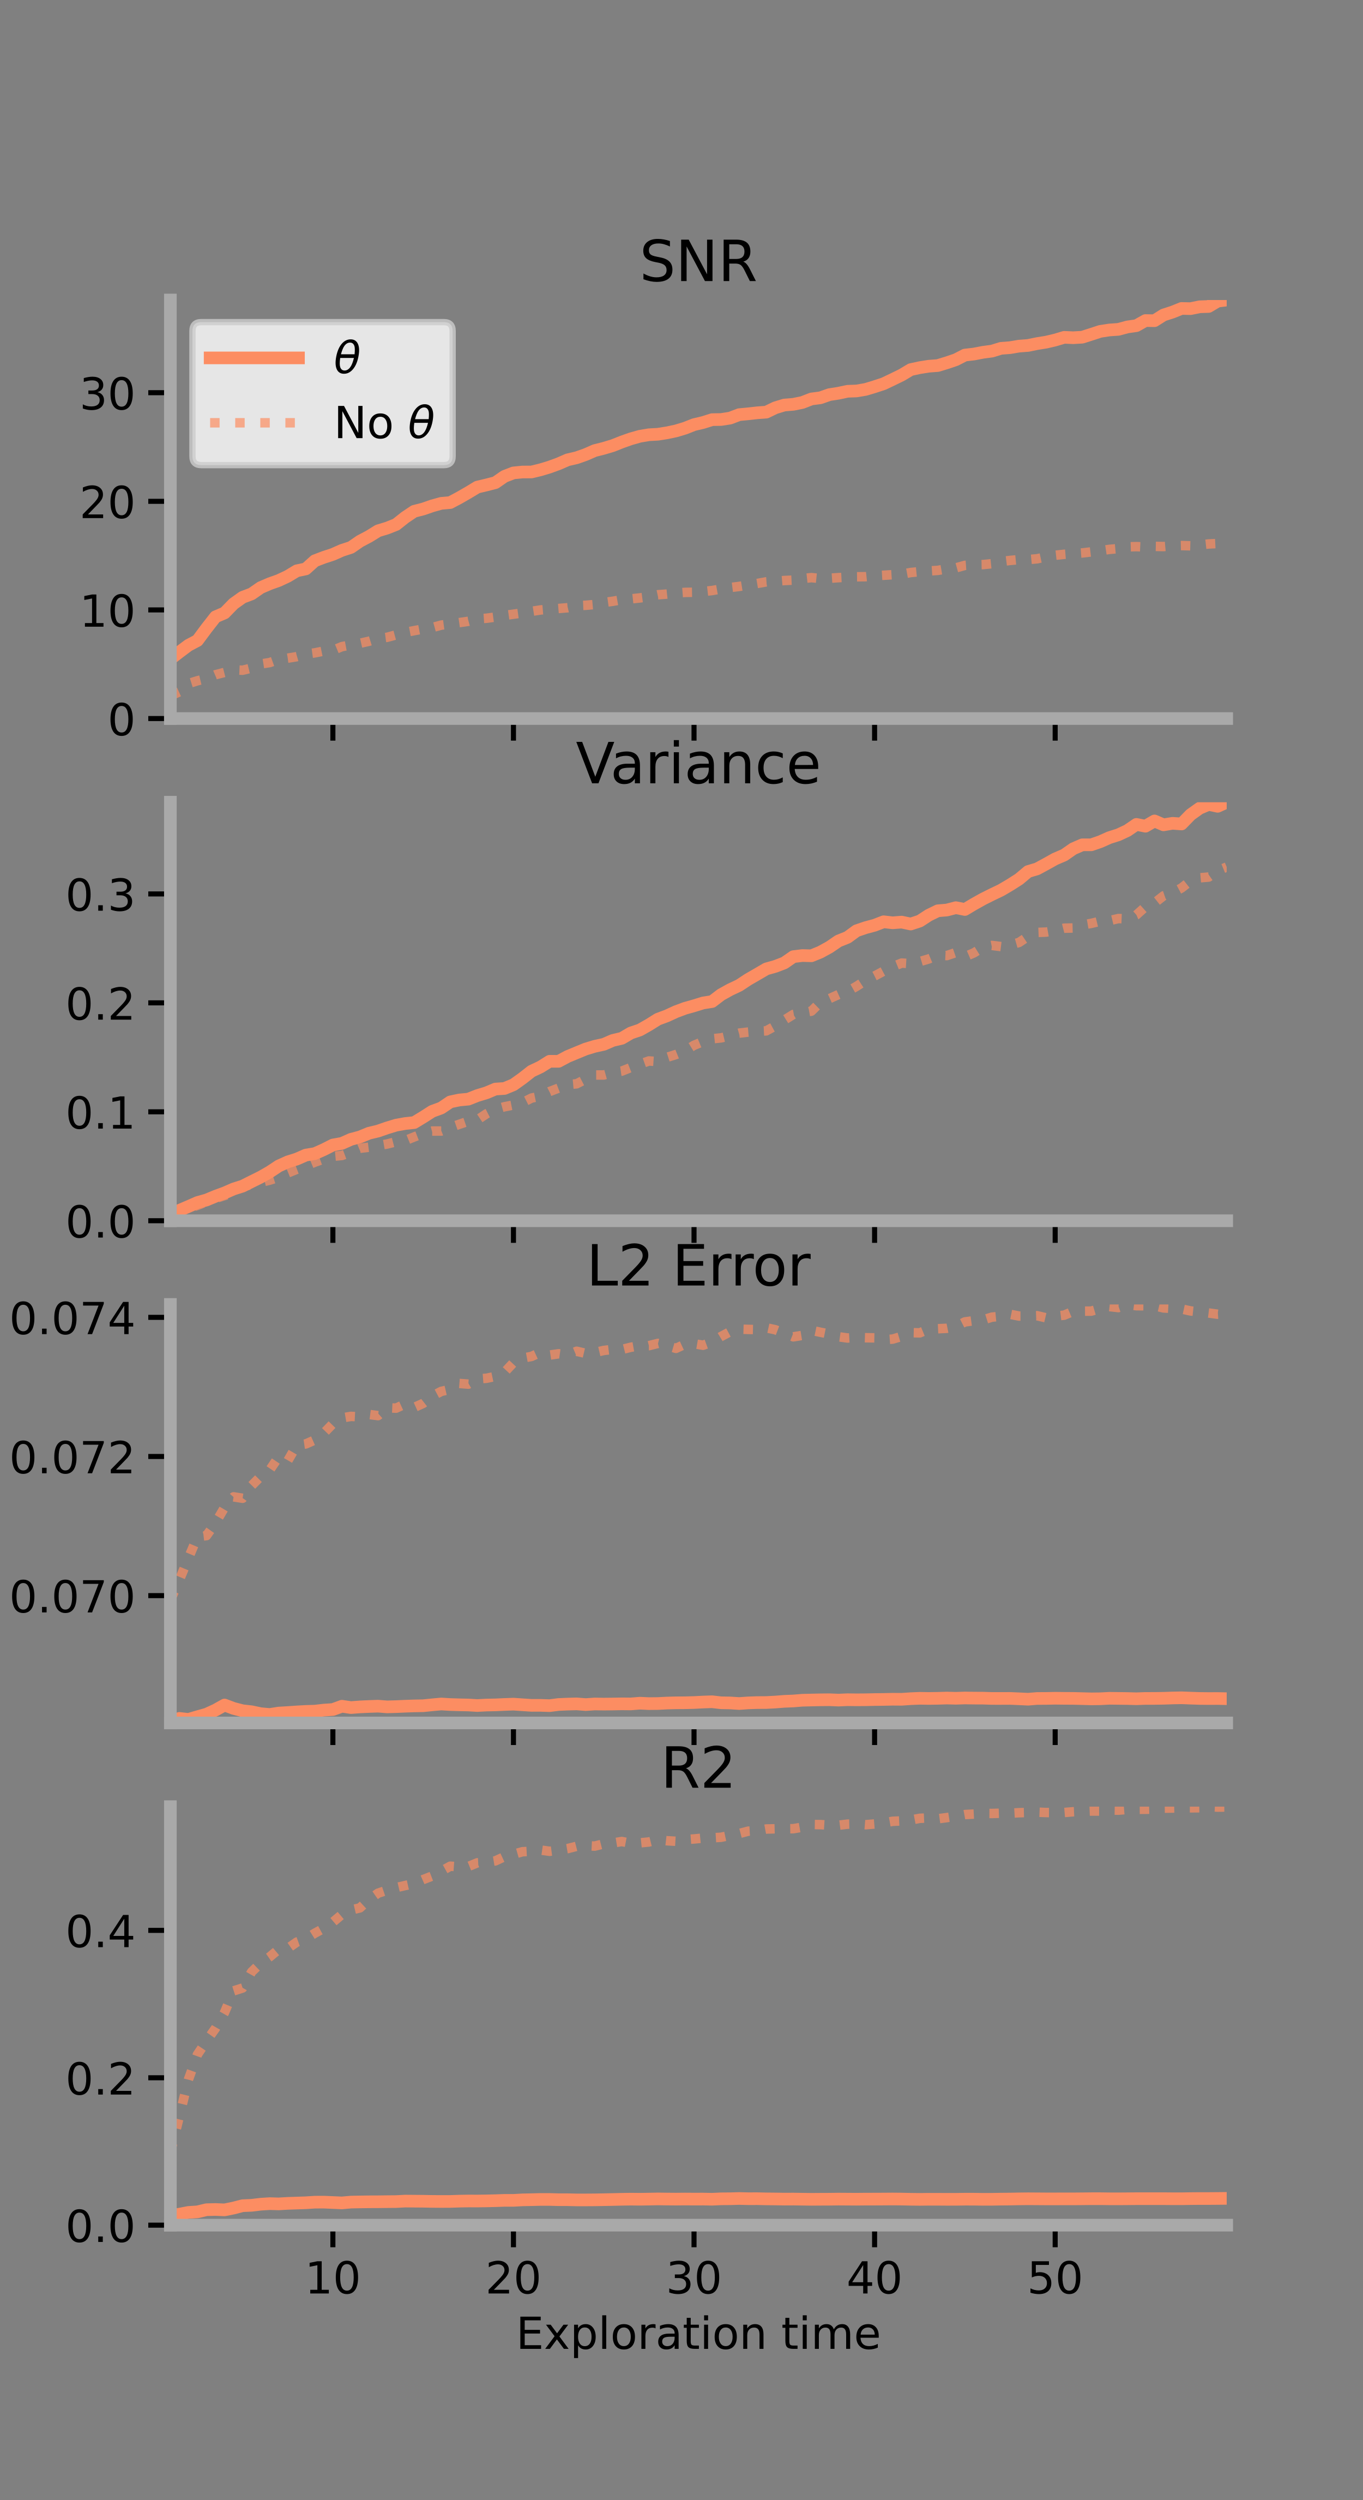 <?xml version="1.0" encoding="utf-8" standalone="no"?>
<!DOCTYPE svg PUBLIC "-//W3C//DTD SVG 1.1//EN"
  "http://www.w3.org/Graphics/SVG/1.1/DTD/svg11.dtd">
<!-- Created with matplotlib (https://matplotlib.org/) -->
<svg height="396pt" version="1.1" viewBox="0 0 216 396" width="216pt" xmlns="http://www.w3.org/2000/svg" xmlns:xlink="http://www.w3.org/1999/xlink">
 <rect x="0" y="0" width="216" height="396" fill="#808080" stroke="none"/>
 <defs>
  <style type="text/css">*{stroke-linecap:butt;stroke-linejoin:round;}</style>
 </defs>
 <g id="figure_1">
  <g id="patch_1">
   <path d="M 0 396 
L 216 396 
L 216 0 
L 0 0 
z
" style="fill:none;"/>
  </g>
  <g id="axes_1">
   <g id="patch_2">
    <path d="M 27 113.807 
L 194.4 113.807 
L 194.4 47.52 
L 27 47.52 
z
" style="fill:none;"/>
   </g>
   <g id="matplotlib.axis_1">
    <g id="xtick_1">
     <g id="line2d_1">
      <defs>
       <path d="M 0 0 
L 0 3.5 
" id="mb78b78572f" style="stroke:#000000;stroke-width:0.8;"/>
      </defs>
      <g>
       <use style="stroke:#000000;stroke-width:0.8;" x="52.754" xlink:href="#mb78b78572f" y="113.807"/>
      </g>
     </g>
    </g>
    <g id="xtick_2">
     <g id="line2d_2">
      <g>
       <use style="stroke:#000000;stroke-width:0.8;" x="81.37" xlink:href="#mb78b78572f" y="113.807"/>
      </g>
     </g>
    </g>
    <g id="xtick_3">
     <g id="line2d_3">
      <g>
       <use style="stroke:#000000;stroke-width:0.8;" x="109.985" xlink:href="#mb78b78572f" y="113.807"/>
      </g>
     </g>
    </g>
    <g id="xtick_4">
     <g id="line2d_4">
      <g>
       <use style="stroke:#000000;stroke-width:0.8;" x="138.601" xlink:href="#mb78b78572f" y="113.807"/>
      </g>
     </g>
    </g>
    <g id="xtick_5">
     <g id="line2d_5">
      <g>
       <use style="stroke:#000000;stroke-width:0.8;" x="167.216" xlink:href="#mb78b78572f" y="113.807"/>
      </g>
     </g>
    </g>
   </g>
   <g id="matplotlib.axis_2">
    <g id="ytick_1">
     <g id="line2d_6">
      <defs>
       <path d="M 0 0 
L -3.5 0 
" id="me72527d243" style="stroke:#000000;stroke-width:0.8;"/>
      </defs>
      <g>
       <use style="stroke:#000000;stroke-width:0.8;" x="27" xlink:href="#me72527d243" y="113.807"/>
      </g>
     </g>
     <g id="text_1">
      <!-- 0 -->
      <g transform="translate(17.046 116.466)scale(0.07 -0.07)">
       <defs>
        <path d="M 31.781 66.406 
Q 24.172 66.406 20.328 58.906 
Q 16.5 51.422 16.5 36.375 
Q 16.5 21.391 20.328 13.891 
Q 24.172 6.391 31.781 6.391 
Q 39.453 6.391 43.281 13.891 
Q 47.125 21.391 47.125 36.375 
Q 47.125 51.422 43.281 58.906 
Q 39.453 66.406 31.781 66.406 
z
M 31.781 74.219 
Q 44.047 74.219 50.516 64.516 
Q 56.984 54.828 56.984 36.375 
Q 56.984 17.969 50.516 8.266 
Q 44.047 -1.422 31.781 -1.422 
Q 19.531 -1.422 13.062 8.266 
Q 6.594 17.969 6.594 36.375 
Q 6.594 54.828 13.062 64.516 
Q 19.531 74.219 31.781 74.219 
z
" id="DejaVuSans-48"/>
       </defs>
       <use xlink:href="#DejaVuSans-48"/>
      </g>
     </g>
    </g>
    <g id="ytick_2">
     <g id="line2d_7">
      <g>
       <use style="stroke:#000000;stroke-width:0.8;" x="27" xlink:href="#me72527d243" y="96.605"/>
      </g>
     </g>
     <g id="text_2">
      <!-- 10 -->
      <g transform="translate(12.592 99.264)scale(0.07 -0.07)">
       <defs>
        <path d="M 12.406 8.297 
L 28.516 8.297 
L 28.516 63.922 
L 10.984 60.406 
L 10.984 69.391 
L 28.422 72.906 
L 38.281 72.906 
L 38.281 8.297 
L 54.391 8.297 
L 54.391 0 
L 12.406 0 
z
" id="DejaVuSans-49"/>
       </defs>
       <use xlink:href="#DejaVuSans-49"/>
       <use x="63.623" xlink:href="#DejaVuSans-48"/>
      </g>
     </g>
    </g>
    <g id="ytick_3">
     <g id="line2d_8">
      <g>
       <use style="stroke:#000000;stroke-width:0.8;" x="27" xlink:href="#me72527d243" y="79.403"/>
      </g>
     </g>
     <g id="text_3">
      <!-- 20 -->
      <g transform="translate(12.592 82.062)scale(0.07 -0.07)">
       <defs>
        <path d="M 19.188 8.297 
L 53.609 8.297 
L 53.609 0 
L 7.328 0 
L 7.328 8.297 
Q 12.938 14.109 22.625 23.891 
Q 32.328 33.688 34.812 36.531 
Q 39.547 41.844 41.422 45.531 
Q 43.312 49.219 43.312 52.781 
Q 43.312 58.594 39.234 62.25 
Q 35.156 65.922 28.609 65.922 
Q 23.969 65.922 18.812 64.312 
Q 13.672 62.703 7.812 59.422 
L 7.812 69.391 
Q 13.766 71.781 18.938 73 
Q 24.125 74.219 28.422 74.219 
Q 39.75 74.219 46.484 68.547 
Q 53.219 62.891 53.219 53.422 
Q 53.219 48.922 51.531 44.891 
Q 49.859 40.875 45.406 35.406 
Q 44.188 33.984 37.641 27.219 
Q 31.109 20.453 19.188 8.297 
z
" id="DejaVuSans-50"/>
       </defs>
       <use xlink:href="#DejaVuSans-50"/>
       <use x="63.623" xlink:href="#DejaVuSans-48"/>
      </g>
     </g>
    </g>
    <g id="ytick_4">
     <g id="line2d_9">
      <g>
       <use style="stroke:#000000;stroke-width:0.8;" x="27" xlink:href="#me72527d243" y="62.2"/>
      </g>
     </g>
     <g id="text_4">
      <!-- 30 -->
      <g transform="translate(12.592 64.86)scale(0.07 -0.07)">
       <defs>
        <path d="M 40.578 39.312 
Q 47.656 37.797 51.625 33 
Q 55.609 28.219 55.609 21.188 
Q 55.609 10.406 48.188 4.484 
Q 40.766 -1.422 27.094 -1.422 
Q 22.516 -1.422 17.656 -0.516 
Q 12.797 0.391 7.625 2.203 
L 7.625 11.719 
Q 11.719 9.328 16.594 8.109 
Q 21.484 6.891 26.812 6.891 
Q 36.078 6.891 40.938 10.547 
Q 45.797 14.203 45.797 21.188 
Q 45.797 27.641 41.281 31.266 
Q 36.766 34.906 28.719 34.906 
L 20.219 34.906 
L 20.219 43.016 
L 29.109 43.016 
Q 36.375 43.016 40.234 45.922 
Q 44.094 48.828 44.094 54.297 
Q 44.094 59.906 40.109 62.906 
Q 36.141 65.922 28.719 65.922 
Q 24.656 65.922 20.016 65.031 
Q 15.375 64.156 9.812 62.312 
L 9.812 71.094 
Q 15.438 72.656 20.344 73.438 
Q 25.25 74.219 29.594 74.219 
Q 40.828 74.219 47.359 69.109 
Q 53.906 64.016 53.906 55.328 
Q 53.906 49.266 50.438 45.094 
Q 46.969 40.922 40.578 39.312 
z
" id="DejaVuSans-51"/>
       </defs>
       <use xlink:href="#DejaVuSans-51"/>
       <use x="63.623" xlink:href="#DejaVuSans-48"/>
      </g>
     </g>
    </g>
   </g>
   <g id="line2d_10">
    <path clip-path="url(#p053017a0aa)" d="M 27 104.38 
L 28.431 103.276 
L 29.862 102.206 
L 31.293 101.45 
L 32.723 99.525 
L 34.154 97.694 
L 35.585 97.088 
L 37.016 95.623 
L 38.446 94.604 
L 39.877 94.065 
L 41.308 93.07 
L 42.738 92.454 
L 44.169 91.946 
L 45.6 91.273 
L 47.031 90.409 
L 48.462 90.109 
L 49.892 88.821 
L 51.323 88.275 
L 52.754 87.805 
L 54.185 87.172 
L 55.616 86.706 
L 57.046 85.72 
L 58.477 84.965 
L 59.908 84.078 
L 61.339 83.643 
L 62.77 83.078 
L 64.2 81.945 
L 65.631 80.985 
L 67.062 80.62 
L 68.493 80.123 
L 69.923 79.725 
L 71.354 79.599 
L 72.785 78.837 
L 74.216 78.014 
L 75.646 77.151 
L 77.077 76.814 
L 78.508 76.446 
L 79.939 75.456 
L 81.369 74.903 
L 82.8 74.762 
L 84.231 74.756 
L 85.662 74.409 
L 87.092 73.977 
L 88.523 73.455 
L 89.954 72.833 
L 91.385 72.5 
L 92.815 71.995 
L 94.246 71.369 
L 95.677 71.009 
L 97.108 70.579 
L 98.538 70.01 
L 99.969 69.505 
L 101.4 69.1 
L 102.83 68.86 
L 104.261 68.78 
L 105.692 68.554 
L 107.123 68.252 
L 108.554 67.821 
L 109.984 67.258 
L 111.415 66.921 
L 112.846 66.468 
L 114.277 66.444 
L 115.707 66.222 
L 117.138 65.676 
L 118.569 65.542 
L 120 65.382 
L 121.43 65.279 
L 122.861 64.59 
L 124.292 64.154 
L 125.723 64.039 
L 127.154 63.749 
L 128.584 63.191 
L 130.015 63.005 
L 131.446 62.503 
L 132.877 62.283 
L 134.308 61.975 
L 135.738 61.924 
L 137.169 61.679 
L 138.6 61.249 
L 140.03 60.778 
L 141.461 60.098 
L 142.892 59.399 
L 144.323 58.544 
L 145.754 58.232 
L 147.185 58.005 
L 148.615 57.898 
L 150.046 57.461 
L 151.477 56.976 
L 152.908 56.241 
L 154.338 56.076 
L 155.769 55.802 
L 157.2 55.612 
L 158.631 55.171 
L 160.061 55.064 
L 161.492 54.823 
L 162.923 54.715 
L 164.354 54.422 
L 165.784 54.193 
L 167.215 53.857 
L 168.646 53.431 
L 170.077 53.492 
L 171.508 53.408 
L 172.939 52.951 
L 174.369 52.485 
L 175.8 52.267 
L 177.231 52.168 
L 178.662 51.784 
L 180.092 51.578 
L 181.523 50.773 
L 182.954 50.797 
L 184.385 49.892 
L 185.816 49.431 
L 187.246 48.855 
L 188.677 48.886 
L 190.108 48.591 
L 191.538 48.544 
L 192.969 47.693 
L 194.4 47.52 
" style="fill:none;stroke:#fc8d62;stroke-linecap:square;stroke-width:2;"/>
   </g>
   <g id="line2d_11">
    <path clip-path="url(#p053017a0aa)" d="M 27 110.222 
L 28.431 109.567 
L 29.862 108.272 
L 31.293 107.823 
L 32.723 107.478 
L 34.154 106.868 
L 35.585 106.501 
L 37.016 106.095 
L 38.446 106.156 
L 39.877 105.808 
L 41.308 105.171 
L 42.738 104.946 
L 44.169 104.431 
L 45.6 104.245 
L 47.031 104.009 
L 48.462 103.6 
L 49.892 103.406 
L 51.323 103.113 
L 52.754 103.008 
L 54.185 102.418 
L 55.616 102.151 
L 57.046 101.887 
L 58.477 101.567 
L 59.908 101.126 
L 61.339 100.945 
L 62.77 100.554 
L 64.2 100.159 
L 65.631 99.89 
L 67.062 99.618 
L 68.493 99.399 
L 69.923 99.011 
L 71.354 98.82 
L 72.785 98.616 
L 74.216 98.407 
L 75.646 98.02 
L 77.077 97.925 
L 78.508 97.735 
L 79.939 97.478 
L 81.369 97.281 
L 82.8 97.086 
L 84.231 96.831 
L 85.662 96.609 
L 87.092 96.495 
L 88.523 96.379 
L 89.954 96.26 
L 91.385 95.929 
L 92.815 95.871 
L 94.246 95.747 
L 95.677 95.433 
L 97.108 95.235 
L 98.538 94.988 
L 99.969 94.858 
L 101.4 94.705 
L 102.83 94.514 
L 104.261 94.2 
L 105.692 94.095 
L 107.123 93.936 
L 108.554 93.828 
L 109.984 93.805 
L 111.415 93.696 
L 112.846 93.534 
L 114.277 93.283 
L 115.707 93.061 
L 117.138 92.885 
L 118.569 92.652 
L 120 92.415 
L 121.43 92.16 
L 122.861 92.064 
L 124.292 91.948 
L 125.723 91.883 
L 127.154 91.646 
L 128.584 91.489 
L 130.015 91.634 
L 131.446 91.59 
L 132.877 91.494 
L 134.308 91.426 
L 135.738 91.357 
L 137.169 91.342 
L 138.6 91.195 
L 140.03 91.115 
L 141.461 91.025 
L 142.892 90.944 
L 144.323 90.682 
L 145.754 90.547 
L 147.185 90.433 
L 148.615 90.343 
L 150.046 90.099 
L 151.477 89.946 
L 152.908 89.55 
L 154.338 89.452 
L 155.769 89.424 
L 157.2 89.28 
L 158.631 88.944 
L 160.061 88.767 
L 161.492 88.633 
L 162.923 88.636 
L 164.354 88.505 
L 165.784 88.197 
L 167.215 87.948 
L 168.646 87.794 
L 170.077 87.678 
L 171.508 87.579 
L 172.939 87.412 
L 174.369 87.227 
L 175.8 87.016 
L 177.231 86.891 
L 178.662 86.616 
L 180.092 86.577 
L 181.523 86.641 
L 182.954 86.537 
L 184.385 86.569 
L 185.816 86.443 
L 187.246 86.411 
L 188.677 86.45 
L 190.108 86.315 
L 191.538 86.157 
L 192.969 86.087 
L 194.4 86.011 
" style="fill:none;stroke:#fc8d62;stroke-dasharray:1.5,2.475;stroke-dashoffset:0;stroke-opacity:0.7;stroke-width:1.5;"/>
   </g>
   <g id="patch_3">
    <path d="M 27 113.807 
L 27 47.52 
" style="fill:none;stroke:#a9a9a9;stroke-linecap:square;stroke-linejoin:miter;stroke-width:2;"/>
   </g>
   <g id="patch_4">
    <path d="M 194.4 113.807 
L 194.4 47.52 
" style="fill:none;"/>
   </g>
   <g id="patch_5">
    <path d="M 27 113.807 
L 194.4 113.807 
" style="fill:none;stroke:#a9a9a9;stroke-linecap:square;stroke-linejoin:miter;stroke-width:2;"/>
   </g>
   <g id="patch_6">
    <path d="M 27 47.52 
L 194.4 47.52 
" style="fill:none;"/>
   </g>
   <g id="text_5">
    <!-- SNR -->
    <g transform="translate(101.35 44.52)scale(0.09 -0.09)">
     <defs>
      <path d="M 53.516 70.516 
L 53.516 60.891 
Q 47.906 63.578 42.922 64.891 
Q 37.938 66.219 33.297 66.219 
Q 25.25 66.219 20.875 63.094 
Q 16.5 59.969 16.5 54.203 
Q 16.5 49.359 19.406 46.891 
Q 22.312 44.438 30.422 42.922 
L 36.375 41.703 
Q 47.406 39.594 52.656 34.297 
Q 57.906 29 57.906 20.125 
Q 57.906 9.516 50.797 4.047 
Q 43.703 -1.422 29.984 -1.422 
Q 24.812 -1.422 18.969 -0.25 
Q 13.141 0.922 6.891 3.219 
L 6.891 13.375 
Q 12.891 10.016 18.656 8.297 
Q 24.422 6.594 29.984 6.594 
Q 38.422 6.594 43.016 9.906 
Q 47.609 13.234 47.609 19.391 
Q 47.609 24.75 44.312 27.781 
Q 41.016 30.812 33.5 32.328 
L 27.484 33.5 
Q 16.453 35.688 11.516 40.375 
Q 6.594 45.062 6.594 53.422 
Q 6.594 63.094 13.406 68.656 
Q 20.219 74.219 32.172 74.219 
Q 37.312 74.219 42.625 73.281 
Q 47.953 72.359 53.516 70.516 
z
" id="DejaVuSans-83"/>
      <path d="M 9.812 72.906 
L 23.094 72.906 
L 55.422 11.922 
L 55.422 72.906 
L 64.984 72.906 
L 64.984 0 
L 51.703 0 
L 19.391 60.984 
L 19.391 0 
L 9.812 0 
z
" id="DejaVuSans-78"/>
      <path d="M 44.391 34.188 
Q 47.562 33.109 50.562 29.594 
Q 53.562 26.078 56.594 19.922 
L 66.609 0 
L 56 0 
L 46.688 18.703 
Q 43.062 26.031 39.672 28.422 
Q 36.281 30.812 30.422 30.812 
L 19.672 30.812 
L 19.672 0 
L 9.812 0 
L 9.812 72.906 
L 32.078 72.906 
Q 44.578 72.906 50.734 67.672 
Q 56.891 62.453 56.891 51.906 
Q 56.891 45.016 53.688 40.469 
Q 50.484 35.938 44.391 34.188 
z
M 19.672 64.797 
L 19.672 38.922 
L 32.078 38.922 
Q 39.203 38.922 42.844 42.219 
Q 46.484 45.516 46.484 51.906 
Q 46.484 58.297 42.844 61.547 
Q 39.203 64.797 32.078 64.797 
z
" id="DejaVuSans-82"/>
     </defs>
     <use xlink:href="#DejaVuSans-83"/>
     <use x="63.477" xlink:href="#DejaVuSans-78"/>
     <use x="138.281" xlink:href="#DejaVuSans-82"/>
    </g>
   </g>
   <g id="legend_1">
    <g id="patch_7">
     <path d="M 31.9 73.669 
L 70.33 73.669 
Q 71.73 73.669 71.73 72.269 
L 71.73 52.42 
Q 71.73 51.02 70.33 51.02 
L 31.9 51.02 
Q 30.5 51.02 30.5 52.42 
L 30.5 72.269 
Q 30.5 73.669 31.9 73.669 
z
" style="fill:#ffffff;opacity:0.8;stroke:#cccccc;stroke-linejoin:miter;"/>
    </g>
    <g id="line2d_12">
     <path d="M 33.3 56.689 
L 47.3 56.689 
" style="fill:none;stroke:#fc8d62;stroke-linecap:square;stroke-width:2;"/>
    </g>
    <g id="line2d_13"/>
    <g id="text_6">
     <!-- $\theta$ -->
     <g transform="translate(52.9 59.139)scale(0.07 -0.07)">
      <defs>
       <path d="M 45.516 34.672 
L 14.453 34.672 
Q 12.359 20.062 14.5 13.875 
Q 17.188 6.25 24.469 6.25 
Q 31.781 6.25 37.359 13.922 
Q 42.234 20.656 45.516 34.672 
z
M 47.016 42.969 
Q 48.344 56.844 46.625 61.719 
Q 43.953 69.438 36.766 69.438 
Q 29.297 69.438 23.828 61.812 
Q 19.531 55.672 16.156 42.969 
z
M 38.188 76.766 
Q 49.906 76.766 54.594 66.406 
Q 59.281 56.109 55.719 37.844 
Q 52.203 19.625 43.453 9.281 
Q 34.766 -1.125 23.047 -1.125 
Q 11.281 -1.125 6.641 9.281 
Q 2 19.625 5.516 37.844 
Q 9.078 56.109 17.719 66.406 
Q 26.422 76.766 38.188 76.766 
z
" id="DejaVuSans-Oblique-952"/>
      </defs>
      <use transform="translate(0 0.234)" xlink:href="#DejaVuSans-Oblique-952"/>
     </g>
    </g>
    <g id="line2d_14">
     <path d="M 33.3 66.964 
L 47.3 66.964 
" style="fill:none;stroke:#fc8d62;stroke-dasharray:1.5,2.475;stroke-dashoffset:0;stroke-opacity:0.7;stroke-width:1.5;"/>
    </g>
    <g id="line2d_15"/>
    <g id="text_7">
     <!-- No $\theta$ -->
     <g transform="translate(52.9 69.414)scale(0.07 -0.07)">
      <defs>
       <path d="M 30.609 48.391 
Q 23.391 48.391 19.188 42.75 
Q 14.984 37.109 14.984 27.297 
Q 14.984 17.484 19.156 11.844 
Q 23.344 6.203 30.609 6.203 
Q 37.797 6.203 41.984 11.859 
Q 46.188 17.531 46.188 27.297 
Q 46.188 37.016 41.984 42.703 
Q 37.797 48.391 30.609 48.391 
z
M 30.609 56 
Q 42.328 56 49.016 48.375 
Q 55.719 40.766 55.719 27.297 
Q 55.719 13.875 49.016 6.219 
Q 42.328 -1.422 30.609 -1.422 
Q 18.844 -1.422 12.172 6.219 
Q 5.516 13.875 5.516 27.297 
Q 5.516 40.766 12.172 48.375 
Q 18.844 56 30.609 56 
z
" id="DejaVuSans-111"/>
       <path id="DejaVuSans-32"/>
      </defs>
      <use transform="translate(0 0.234)" xlink:href="#DejaVuSans-78"/>
      <use transform="translate(74.805 0.234)" xlink:href="#DejaVuSans-111"/>
      <use transform="translate(135.986 0.234)" xlink:href="#DejaVuSans-32"/>
      <use transform="translate(167.773 0.234)" xlink:href="#DejaVuSans-Oblique-952"/>
     </g>
    </g>
   </g>
  </g>
  <g id="axes_2">
   <g id="patch_8">
    <path d="M 27 193.351 
L 194.4 193.351 
L 194.4 127.064 
L 27 127.064 
z
" style="fill:none;"/>
   </g>
   <g id="matplotlib.axis_3">
    <g id="xtick_6">
     <g id="line2d_16">
      <g>
       <use style="stroke:#000000;stroke-width:0.8;" x="52.754" xlink:href="#mb78b78572f" y="193.351"/>
      </g>
     </g>
    </g>
    <g id="xtick_7">
     <g id="line2d_17">
      <g>
       <use style="stroke:#000000;stroke-width:0.8;" x="81.37" xlink:href="#mb78b78572f" y="193.351"/>
      </g>
     </g>
    </g>
    <g id="xtick_8">
     <g id="line2d_18">
      <g>
       <use style="stroke:#000000;stroke-width:0.8;" x="109.985" xlink:href="#mb78b78572f" y="193.351"/>
      </g>
     </g>
    </g>
    <g id="xtick_9">
     <g id="line2d_19">
      <g>
       <use style="stroke:#000000;stroke-width:0.8;" x="138.601" xlink:href="#mb78b78572f" y="193.351"/>
      </g>
     </g>
    </g>
    <g id="xtick_10">
     <g id="line2d_20">
      <g>
       <use style="stroke:#000000;stroke-width:0.8;" x="167.216" xlink:href="#mb78b78572f" y="193.351"/>
      </g>
     </g>
    </g>
   </g>
   <g id="matplotlib.axis_4">
    <g id="ytick_5">
     <g id="line2d_21">
      <g>
       <use style="stroke:#000000;stroke-width:0.8;" x="27" xlink:href="#me72527d243" y="193.351"/>
      </g>
     </g>
     <g id="text_8">
      <!-- 0.0 -->
      <g transform="translate(10.368 196.011)scale(0.07 -0.07)">
       <defs>
        <path d="M 10.688 12.406 
L 21 12.406 
L 21 0 
L 10.688 0 
z
" id="DejaVuSans-46"/>
       </defs>
       <use xlink:href="#DejaVuSans-48"/>
       <use x="63.623" xlink:href="#DejaVuSans-46"/>
       <use x="95.41" xlink:href="#DejaVuSans-48"/>
      </g>
     </g>
    </g>
    <g id="ytick_6">
     <g id="line2d_22">
      <g>
       <use style="stroke:#000000;stroke-width:0.8;" x="27" xlink:href="#me72527d243" y="176.097"/>
      </g>
     </g>
     <g id="text_9">
      <!-- 0.1 -->
      <g transform="translate(10.368 178.756)scale(0.07 -0.07)">
       <use xlink:href="#DejaVuSans-48"/>
       <use x="63.623" xlink:href="#DejaVuSans-46"/>
       <use x="95.41" xlink:href="#DejaVuSans-49"/>
      </g>
     </g>
    </g>
    <g id="ytick_7">
     <g id="line2d_23">
      <g>
       <use style="stroke:#000000;stroke-width:0.8;" x="27" xlink:href="#me72527d243" y="158.842"/>
      </g>
     </g>
     <g id="text_10">
      <!-- 0.2 -->
      <g transform="translate(10.368 161.502)scale(0.07 -0.07)">
       <use xlink:href="#DejaVuSans-48"/>
       <use x="63.623" xlink:href="#DejaVuSans-46"/>
       <use x="95.41" xlink:href="#DejaVuSans-50"/>
      </g>
     </g>
    </g>
    <g id="ytick_8">
     <g id="line2d_24">
      <g>
       <use style="stroke:#000000;stroke-width:0.8;" x="27" xlink:href="#me72527d243" y="141.588"/>
      </g>
     </g>
     <g id="text_11">
      <!-- 0.3 -->
      <g transform="translate(10.368 144.247)scale(0.07 -0.07)">
       <use xlink:href="#DejaVuSans-48"/>
       <use x="63.623" xlink:href="#DejaVuSans-46"/>
       <use x="95.41" xlink:href="#DejaVuSans-51"/>
      </g>
     </g>
    </g>
   </g>
   <g id="line2d_25">
    <path clip-path="url(#p08e1def55a)" d="M 27 192.207 
L 28.431 191.707 
L 29.862 191.095 
L 31.293 190.467 
L 32.723 190.065 
L 34.154 189.471 
L 35.585 188.946 
L 37.016 188.323 
L 38.446 187.869 
L 39.877 187.15 
L 41.308 186.442 
L 42.738 185.626 
L 44.169 184.678 
L 45.6 184.03 
L 47.031 183.581 
L 48.462 182.953 
L 49.892 182.717 
L 51.323 182.082 
L 52.754 181.354 
L 54.185 181.098 
L 55.616 180.46 
L 57.046 180.08 
L 58.477 179.489 
L 59.908 179.146 
L 61.339 178.651 
L 62.77 178.213 
L 64.2 177.956 
L 65.631 177.804 
L 67.062 176.937 
L 68.493 176.02 
L 69.923 175.496 
L 71.354 174.529 
L 72.785 174.226 
L 74.216 174.092 
L 75.646 173.527 
L 77.077 173.093 
L 78.508 172.496 
L 79.939 172.402 
L 81.369 171.812 
L 82.8 170.792 
L 84.231 169.669 
L 85.662 168.992 
L 87.092 168.098 
L 88.523 168.102 
L 89.954 167.336 
L 91.385 166.743 
L 92.815 166.155 
L 94.246 165.723 
L 95.677 165.411 
L 97.108 164.793 
L 98.538 164.457 
L 99.969 163.618 
L 101.4 163.136 
L 102.83 162.323 
L 104.261 161.429 
L 105.692 160.896 
L 107.123 160.238 
L 108.554 159.705 
L 109.984 159.302 
L 111.415 158.859 
L 112.846 158.633 
L 114.277 157.54 
L 115.707 156.749 
L 117.138 156.071 
L 118.569 155.129 
L 120 154.304 
L 121.43 153.466 
L 122.861 153.063 
L 124.292 152.517 
L 125.723 151.524 
L 127.154 151.349 
L 128.584 151.385 
L 130.015 150.802 
L 131.446 150.015 
L 132.877 149.038 
L 134.308 148.467 
L 135.738 147.422 
L 137.169 146.934 
L 138.6 146.549 
L 140.03 145.998 
L 141.461 146.162 
L 142.892 146.051 
L 144.323 146.355 
L 145.754 145.886 
L 147.185 144.957 
L 148.615 144.258 
L 150.046 144.14 
L 151.477 143.768 
L 152.908 144.052 
L 154.338 143.198 
L 155.769 142.398 
L 157.2 141.682 
L 158.631 140.997 
L 160.061 140.156 
L 161.492 139.244 
L 162.923 138.043 
L 164.354 137.618 
L 165.784 136.842 
L 167.215 136.046 
L 168.646 135.432 
L 170.077 134.435 
L 171.508 133.811 
L 172.939 133.806 
L 174.369 133.313 
L 175.8 132.674 
L 177.231 132.222 
L 178.662 131.554 
L 180.092 130.575 
L 181.523 130.862 
L 182.954 130.03 
L 184.385 130.643 
L 185.816 130.404 
L 187.246 130.507 
L 188.677 129.037 
L 190.108 128.015 
L 191.538 127.41 
L 192.969 127.711 
L 194.4 127.064 
" style="fill:none;stroke:#fc8d62;stroke-linecap:square;stroke-width:2;"/>
   </g>
   <g id="line2d_26">
    <path clip-path="url(#p08e1def55a)" d="M 27 192.271 
L 28.431 191.762 
L 29.862 191.384 
L 31.293 190.914 
L 32.723 190.34 
L 34.154 189.82 
L 35.585 189.358 
L 37.016 188.885 
L 38.446 187.93 
L 39.877 187.626 
L 41.308 187.262 
L 42.738 186.924 
L 44.169 186.47 
L 45.6 185.787 
L 47.031 185.203 
L 48.462 184.67 
L 49.892 184.077 
L 51.323 183.567 
L 52.754 183.148 
L 54.185 183.015 
L 55.616 182.479 
L 57.046 181.872 
L 58.477 181.703 
L 59.908 181.45 
L 61.339 181.2 
L 62.77 180.831 
L 64.2 180.659 
L 65.631 180.081 
L 67.062 179.535 
L 68.493 179.145 
L 69.923 179.142 
L 71.354 178.572 
L 72.785 178.075 
L 74.216 177.586 
L 75.646 177.381 
L 77.077 176.421 
L 78.508 175.693 
L 79.939 175.298 
L 81.369 175.014 
L 82.8 174.643 
L 84.231 173.92 
L 85.662 173.625 
L 87.092 172.889 
L 88.523 172.341 
L 89.954 171.79 
L 91.385 171.661 
L 92.815 170.92 
L 94.246 170.266 
L 95.677 170.265 
L 97.108 169.861 
L 98.538 169.652 
L 99.969 169.079 
L 101.4 168.558 
L 102.83 168.044 
L 104.261 168.138 
L 105.692 167.475 
L 107.123 167.023 
L 108.554 166.442 
L 109.984 165.561 
L 111.415 164.965 
L 112.846 164.539 
L 114.277 164.387 
L 115.707 164.046 
L 117.138 163.636 
L 118.569 163.468 
L 120 163.347 
L 121.43 163.276 
L 122.861 162.496 
L 124.292 161.565 
L 125.723 160.676 
L 127.154 160.409 
L 128.584 160.155 
L 130.015 158.749 
L 131.446 158.173 
L 132.877 157.521 
L 134.308 157.033 
L 135.738 156.224 
L 137.169 155.299 
L 138.6 154.586 
L 140.03 153.82 
L 141.461 153.118 
L 142.892 152.54 
L 144.323 152.63 
L 145.754 152.306 
L 147.185 151.883 
L 148.615 151.282 
L 150.046 151.356 
L 151.477 150.868 
L 152.908 151.539 
L 154.338 150.924 
L 155.769 150.038 
L 157.2 149.748 
L 158.631 149.926 
L 160.061 149.679 
L 161.492 149.274 
L 162.923 148.313 
L 164.354 147.686 
L 165.784 147.633 
L 167.215 147.381 
L 168.646 147.013 
L 170.077 146.982 
L 171.508 146.502 
L 172.939 146.253 
L 174.369 145.905 
L 175.8 145.824 
L 177.231 145.487 
L 178.662 145.538 
L 180.092 144.913 
L 181.523 143.625 
L 182.954 143.018 
L 184.385 141.894 
L 185.816 141.401 
L 187.246 140.642 
L 188.677 139.517 
L 190.108 139.037 
L 191.538 138.918 
L 192.969 137.922 
L 194.4 137.326 
" style="fill:none;stroke:#fc8d62;stroke-dasharray:1.5,2.475;stroke-dashoffset:0;stroke-opacity:0.7;stroke-width:1.5;"/>
   </g>
   <g id="patch_9">
    <path d="M 27 193.351 
L 27 127.064 
" style="fill:none;stroke:#a9a9a9;stroke-linecap:square;stroke-linejoin:miter;stroke-width:2;"/>
   </g>
   <g id="patch_10">
    <path d="M 194.4 193.351 
L 194.4 127.064 
" style="fill:none;"/>
   </g>
   <g id="patch_11">
    <path d="M 27 193.351 
L 194.4 193.351 
" style="fill:none;stroke:#a9a9a9;stroke-linecap:square;stroke-linejoin:miter;stroke-width:2;"/>
   </g>
   <g id="patch_12">
    <path d="M 27 127.064 
L 194.4 127.064 
" style="fill:none;"/>
   </g>
   <g id="text_12">
    <!-- Variance -->
    <g transform="translate(91.26 124.064)scale(0.09 -0.09)">
     <defs>
      <path d="M 28.609 0 
L 0.781 72.906 
L 11.078 72.906 
L 34.188 11.531 
L 57.328 72.906 
L 67.578 72.906 
L 39.797 0 
z
" id="DejaVuSans-86"/>
      <path d="M 34.281 27.484 
Q 23.391 27.484 19.188 25 
Q 14.984 22.516 14.984 16.5 
Q 14.984 11.719 18.141 8.906 
Q 21.297 6.109 26.703 6.109 
Q 34.188 6.109 38.703 11.406 
Q 43.219 16.703 43.219 25.484 
L 43.219 27.484 
z
M 52.203 31.203 
L 52.203 0 
L 43.219 0 
L 43.219 8.297 
Q 40.141 3.328 35.547 0.953 
Q 30.953 -1.422 24.312 -1.422 
Q 15.922 -1.422 10.953 3.297 
Q 6 8.016 6 15.922 
Q 6 25.141 12.172 29.828 
Q 18.359 34.516 30.609 34.516 
L 43.219 34.516 
L 43.219 35.406 
Q 43.219 41.609 39.141 45 
Q 35.062 48.391 27.688 48.391 
Q 23 48.391 18.547 47.266 
Q 14.109 46.141 10.016 43.891 
L 10.016 52.203 
Q 14.938 54.109 19.578 55.047 
Q 24.219 56 28.609 56 
Q 40.484 56 46.344 49.844 
Q 52.203 43.703 52.203 31.203 
z
" id="DejaVuSans-97"/>
      <path d="M 41.109 46.297 
Q 39.594 47.172 37.812 47.578 
Q 36.031 48 33.891 48 
Q 26.266 48 22.188 43.047 
Q 18.109 38.094 18.109 28.812 
L 18.109 0 
L 9.078 0 
L 9.078 54.688 
L 18.109 54.688 
L 18.109 46.188 
Q 20.953 51.172 25.484 53.578 
Q 30.031 56 36.531 56 
Q 37.453 56 38.578 55.875 
Q 39.703 55.766 41.062 55.516 
z
" id="DejaVuSans-114"/>
      <path d="M 9.422 54.688 
L 18.406 54.688 
L 18.406 0 
L 9.422 0 
z
M 9.422 75.984 
L 18.406 75.984 
L 18.406 64.594 
L 9.422 64.594 
z
" id="DejaVuSans-105"/>
      <path d="M 54.891 33.016 
L 54.891 0 
L 45.906 0 
L 45.906 32.719 
Q 45.906 40.484 42.875 44.328 
Q 39.844 48.188 33.797 48.188 
Q 26.516 48.188 22.312 43.547 
Q 18.109 38.922 18.109 30.906 
L 18.109 0 
L 9.078 0 
L 9.078 54.688 
L 18.109 54.688 
L 18.109 46.188 
Q 21.344 51.125 25.703 53.562 
Q 30.078 56 35.797 56 
Q 45.219 56 50.047 50.172 
Q 54.891 44.344 54.891 33.016 
z
" id="DejaVuSans-110"/>
      <path d="M 48.781 52.594 
L 48.781 44.188 
Q 44.969 46.297 41.141 47.344 
Q 37.312 48.391 33.406 48.391 
Q 24.656 48.391 19.812 42.844 
Q 14.984 37.312 14.984 27.297 
Q 14.984 17.281 19.812 11.734 
Q 24.656 6.203 33.406 6.203 
Q 37.312 6.203 41.141 7.25 
Q 44.969 8.297 48.781 10.406 
L 48.781 2.094 
Q 45.016 0.344 40.984 -0.531 
Q 36.969 -1.422 32.422 -1.422 
Q 20.062 -1.422 12.781 6.344 
Q 5.516 14.109 5.516 27.297 
Q 5.516 40.672 12.859 48.328 
Q 20.219 56 33.016 56 
Q 37.156 56 41.109 55.141 
Q 45.062 54.297 48.781 52.594 
z
" id="DejaVuSans-99"/>
      <path d="M 56.203 29.594 
L 56.203 25.203 
L 14.891 25.203 
Q 15.484 15.922 20.484 11.062 
Q 25.484 6.203 34.422 6.203 
Q 39.594 6.203 44.453 7.469 
Q 49.312 8.734 54.109 11.281 
L 54.109 2.781 
Q 49.266 0.734 44.188 -0.344 
Q 39.109 -1.422 33.891 -1.422 
Q 20.797 -1.422 13.156 6.188 
Q 5.516 13.812 5.516 26.812 
Q 5.516 40.234 12.766 48.109 
Q 20.016 56 32.328 56 
Q 43.359 56 49.781 48.891 
Q 56.203 41.797 56.203 29.594 
z
M 47.219 32.234 
Q 47.125 39.594 43.094 43.984 
Q 39.062 48.391 32.422 48.391 
Q 24.906 48.391 20.391 44.141 
Q 15.875 39.891 15.188 32.172 
z
" id="DejaVuSans-101"/>
     </defs>
     <use xlink:href="#DejaVuSans-86"/>
     <use x="60.658" xlink:href="#DejaVuSans-97"/>
     <use x="121.938" xlink:href="#DejaVuSans-114"/>
     <use x="163.051" xlink:href="#DejaVuSans-105"/>
     <use x="190.834" xlink:href="#DejaVuSans-97"/>
     <use x="252.113" xlink:href="#DejaVuSans-110"/>
     <use x="315.492" xlink:href="#DejaVuSans-99"/>
     <use x="370.473" xlink:href="#DejaVuSans-101"/>
    </g>
   </g>
  </g>
  <g id="axes_3">
   <g id="patch_13">
    <path d="M 27 272.896 
L 194.4 272.896 
L 194.4 206.609 
L 27 206.609 
z
" style="fill:none;"/>
   </g>
   <g id="matplotlib.axis_5">
    <g id="xtick_11">
     <g id="line2d_27">
      <g>
       <use style="stroke:#000000;stroke-width:0.8;" x="52.754" xlink:href="#mb78b78572f" y="272.896"/>
      </g>
     </g>
    </g>
    <g id="xtick_12">
     <g id="line2d_28">
      <g>
       <use style="stroke:#000000;stroke-width:0.8;" x="81.37" xlink:href="#mb78b78572f" y="272.896"/>
      </g>
     </g>
    </g>
    <g id="xtick_13">
     <g id="line2d_29">
      <g>
       <use style="stroke:#000000;stroke-width:0.8;" x="109.985" xlink:href="#mb78b78572f" y="272.896"/>
      </g>
     </g>
    </g>
    <g id="xtick_14">
     <g id="line2d_30">
      <g>
       <use style="stroke:#000000;stroke-width:0.8;" x="138.601" xlink:href="#mb78b78572f" y="272.896"/>
      </g>
     </g>
    </g>
    <g id="xtick_15">
     <g id="line2d_31">
      <g>
       <use style="stroke:#000000;stroke-width:0.8;" x="167.216" xlink:href="#mb78b78572f" y="272.896"/>
      </g>
     </g>
    </g>
   </g>
   <g id="matplotlib.axis_6">
    <g id="ytick_9">
     <g id="line2d_32">
      <g>
       <use style="stroke:#000000;stroke-width:0.8;" x="27" xlink:href="#me72527d243" y="252.727"/>
      </g>
     </g>
     <g id="text_13">
      <!-- 0.070 -->
      <g transform="translate(1.46 255.386)scale(0.07 -0.07)">
       <defs>
        <path d="M 8.203 72.906 
L 55.078 72.906 
L 55.078 68.703 
L 28.609 0 
L 18.312 0 
L 43.219 64.594 
L 8.203 64.594 
z
" id="DejaVuSans-55"/>
       </defs>
       <use xlink:href="#DejaVuSans-48"/>
       <use x="63.623" xlink:href="#DejaVuSans-46"/>
       <use x="95.41" xlink:href="#DejaVuSans-48"/>
       <use x="159.033" xlink:href="#DejaVuSans-55"/>
       <use x="222.656" xlink:href="#DejaVuSans-48"/>
      </g>
     </g>
    </g>
    <g id="ytick_10">
     <g id="line2d_33">
      <g>
       <use style="stroke:#000000;stroke-width:0.8;" x="27" xlink:href="#me72527d243" y="230.689"/>
      </g>
     </g>
     <g id="text_14">
      <!-- 0.072 -->
      <g transform="translate(1.46 233.348)scale(0.07 -0.07)">
       <use xlink:href="#DejaVuSans-48"/>
       <use x="63.623" xlink:href="#DejaVuSans-46"/>
       <use x="95.41" xlink:href="#DejaVuSans-48"/>
       <use x="159.033" xlink:href="#DejaVuSans-55"/>
       <use x="222.656" xlink:href="#DejaVuSans-50"/>
      </g>
     </g>
    </g>
    <g id="ytick_11">
     <g id="line2d_34">
      <g>
       <use style="stroke:#000000;stroke-width:0.8;" x="27" xlink:href="#me72527d243" y="208.651"/>
      </g>
     </g>
     <g id="text_15">
      <!-- 0.074 -->
      <g transform="translate(1.46 211.31)scale(0.07 -0.07)">
       <defs>
        <path d="M 37.797 64.312 
L 12.891 25.391 
L 37.797 25.391 
z
M 35.203 72.906 
L 47.609 72.906 
L 47.609 25.391 
L 58.016 25.391 
L 58.016 17.188 
L 47.609 17.188 
L 47.609 0 
L 37.797 0 
L 37.797 17.188 
L 4.891 17.188 
L 4.891 26.703 
z
" id="DejaVuSans-52"/>
       </defs>
       <use xlink:href="#DejaVuSans-48"/>
       <use x="63.623" xlink:href="#DejaVuSans-46"/>
       <use x="95.41" xlink:href="#DejaVuSans-48"/>
       <use x="159.033" xlink:href="#DejaVuSans-55"/>
       <use x="222.656" xlink:href="#DejaVuSans-52"/>
      </g>
     </g>
    </g>
   </g>
   <g id="line2d_35">
    <path clip-path="url(#p112871ef0b)" d="M 27 272.896 
L 28.431 272.173 
L 29.862 272.334 
L 31.293 271.912 
L 32.723 271.511 
L 34.154 270.856 
L 35.585 270.057 
L 37.016 270.593 
L 38.446 270.965 
L 39.877 271.125 
L 41.308 271.428 
L 42.738 271.556 
L 44.169 271.332 
L 45.6 271.247 
L 47.031 271.149 
L 48.462 271.068 
L 49.892 271.027 
L 51.323 270.862 
L 52.754 270.769 
L 54.185 270.248 
L 55.616 270.461 
L 57.046 270.353 
L 58.477 270.288 
L 59.908 270.237 
L 61.339 270.349 
L 62.77 270.309 
L 64.2 270.244 
L 65.631 270.194 
L 67.062 270.169 
L 68.493 270.023 
L 69.923 269.892 
L 71.354 269.979 
L 72.785 270.022 
L 74.216 270.052 
L 75.646 270.136 
L 77.077 270.061 
L 78.508 270.033 
L 79.939 269.968 
L 81.369 269.917 
L 82.8 270.016 
L 84.231 270.109 
L 85.662 270.107 
L 87.092 270.155 
L 88.523 269.972 
L 89.954 269.911 
L 91.385 269.874 
L 92.815 269.987 
L 94.246 269.888 
L 95.677 269.911 
L 97.108 269.896 
L 98.538 269.869 
L 99.969 269.883 
L 101.4 269.767 
L 102.83 269.834 
L 104.261 269.82 
L 105.692 269.744 
L 107.123 269.708 
L 108.554 269.699 
L 109.984 269.66 
L 111.415 269.586 
L 112.846 269.537 
L 114.277 269.703 
L 115.707 269.726 
L 117.138 269.82 
L 118.569 269.719 
L 120 269.669 
L 121.43 269.66 
L 122.861 269.585 
L 124.292 269.472 
L 125.723 269.415 
L 127.154 269.298 
L 128.584 269.264 
L 130.015 269.233 
L 131.446 269.219 
L 132.877 269.277 
L 134.308 269.215 
L 135.738 269.233 
L 137.169 269.221 
L 138.6 269.189 
L 140.03 269.172 
L 141.461 269.14 
L 142.892 269.149 
L 144.323 269.051 
L 145.754 268.991 
L 147.185 269.014 
L 148.615 268.994 
L 150.046 268.951 
L 151.477 268.988 
L 152.908 268.94 
L 154.338 268.962 
L 155.769 268.968 
L 157.2 269.014 
L 158.631 269.015 
L 160.061 269.008 
L 161.492 269.069 
L 162.923 269.137 
L 164.354 269.019 
L 165.784 269.011 
L 167.215 268.982 
L 168.646 268.999 
L 170.077 269.007 
L 171.508 269.043 
L 172.939 269.082 
L 174.369 269.065 
L 175.8 268.99 
L 177.231 269.006 
L 178.662 269.026 
L 180.092 269.064 
L 181.523 269.011 
L 182.954 269.009 
L 184.385 268.989 
L 185.816 268.939 
L 187.246 268.911 
L 188.677 268.966 
L 190.108 269.014 
L 191.538 269.03 
L 192.969 269.024 
L 194.4 269.052 
" style="fill:none;stroke:#fc8d62;stroke-linecap:square;stroke-width:2;"/>
   </g>
   <g id="line2d_36">
    <path clip-path="url(#p112871ef0b)" d="M 27 253.463 
L 28.431 250.233 
L 29.862 246.785 
L 31.293 243.391 
L 32.723 243.223 
L 34.154 241.208 
L 35.585 238.769 
L 37.016 237.085 
L 38.446 237.308 
L 39.877 235.3 
L 41.308 233.851 
L 42.738 232.845 
L 44.169 230.727 
L 45.6 231.38 
L 47.031 228.907 
L 48.462 228.703 
L 49.892 228.07 
L 51.323 226.98 
L 52.754 225.503 
L 54.185 224.584 
L 55.616 224.34 
L 57.046 224.41 
L 58.477 224.03 
L 59.908 224.219 
L 61.339 222.971 
L 62.77 223.036 
L 64.2 222.384 
L 65.631 222.927 
L 67.062 222.276 
L 68.493 221.146 
L 69.923 220.382 
L 71.354 220.051 
L 72.785 219.118 
L 74.216 219.233 
L 75.646 218.409 
L 77.077 218.304 
L 78.508 218.003 
L 79.939 217.368 
L 81.369 215.834 
L 82.8 215.112 
L 84.231 214.845 
L 85.662 214.189 
L 87.092 214.631 
L 88.523 214.423 
L 89.954 214.623 
L 91.385 214.023 
L 92.815 214.36 
L 94.246 214.228 
L 95.677 213.898 
L 97.108 213.725 
L 98.538 213.747 
L 99.969 213.39 
L 101.4 213.142 
L 102.83 213.14 
L 104.261 212.78 
L 105.692 213.142 
L 107.123 213.567 
L 108.554 212.907 
L 109.984 212.826 
L 111.415 213.073 
L 112.846 212.555 
L 114.277 211.684 
L 115.707 210.918 
L 117.138 210.523 
L 118.569 210.562 
L 120 210.596 
L 121.43 210.305 
L 122.861 210.614 
L 124.292 211.162 
L 125.723 211.739 
L 127.154 211.506 
L 128.584 210.712 
L 130.015 211.014 
L 131.446 211.3 
L 132.877 211.726 
L 134.308 211.925 
L 135.738 211.841 
L 137.169 211.882 
L 138.6 211.904 
L 140.03 212.197 
L 141.461 212.098 
L 142.892 211.672 
L 144.323 211.079 
L 145.754 211.11 
L 147.185 210.521 
L 148.615 210.455 
L 150.046 210.389 
L 151.477 210.103 
L 152.908 209.376 
L 154.338 209.182 
L 155.769 209.062 
L 157.2 208.617 
L 158.631 208.488 
L 160.061 208.165 
L 161.492 208.449 
L 162.923 208.445 
L 164.354 208.393 
L 165.784 208.731 
L 167.215 208.472 
L 168.646 208.307 
L 170.077 207.699 
L 171.508 207.677 
L 172.939 207.667 
L 174.369 207.242 
L 175.8 206.945 
L 177.231 207.107 
L 178.662 206.609 
L 180.092 206.81 
L 181.523 206.824 
L 182.954 206.822 
L 184.385 207.16 
L 185.816 207.24 
L 187.246 207.328 
L 188.677 207.639 
L 190.108 207.787 
L 191.538 207.966 
L 192.969 208.158 
L 194.4 208.061 
" style="fill:none;stroke:#fc8d62;stroke-dasharray:1.5,2.475;stroke-dashoffset:0;stroke-opacity:0.7;stroke-width:1.5;"/>
   </g>
   <g id="patch_14">
    <path d="M 27 272.896 
L 27 206.609 
" style="fill:none;stroke:#a9a9a9;stroke-linecap:square;stroke-linejoin:miter;stroke-width:2;"/>
   </g>
   <g id="patch_15">
    <path d="M 194.4 272.896 
L 194.4 206.609 
" style="fill:none;"/>
   </g>
   <g id="patch_16">
    <path d="M 27 272.896 
L 194.4 272.896 
" style="fill:none;stroke:#a9a9a9;stroke-linecap:square;stroke-linejoin:miter;stroke-width:2;"/>
   </g>
   <g id="patch_17">
    <path d="M 27 206.609 
L 194.4 206.609 
" style="fill:none;"/>
   </g>
   <g id="text_16">
    <!-- L2 Error -->
    <g transform="translate(92.933 203.609)scale(0.09 -0.09)">
     <defs>
      <path d="M 9.812 72.906 
L 19.672 72.906 
L 19.672 8.297 
L 55.172 8.297 
L 55.172 0 
L 9.812 0 
z
" id="DejaVuSans-76"/>
      <path d="M 9.812 72.906 
L 55.906 72.906 
L 55.906 64.594 
L 19.672 64.594 
L 19.672 43.016 
L 54.391 43.016 
L 54.391 34.719 
L 19.672 34.719 
L 19.672 8.297 
L 56.781 8.297 
L 56.781 0 
L 9.812 0 
z
" id="DejaVuSans-69"/>
     </defs>
     <use xlink:href="#DejaVuSans-76"/>
     <use x="55.713" xlink:href="#DejaVuSans-50"/>
     <use x="119.336" xlink:href="#DejaVuSans-32"/>
     <use x="151.123" xlink:href="#DejaVuSans-69"/>
     <use x="214.307" xlink:href="#DejaVuSans-114"/>
     <use x="253.67" xlink:href="#DejaVuSans-114"/>
     <use x="292.533" xlink:href="#DejaVuSans-111"/>
     <use x="353.715" xlink:href="#DejaVuSans-114"/>
    </g>
   </g>
  </g>
  <g id="axes_4">
   <g id="patch_18">
    <path d="M 27 352.44 
L 194.4 352.44 
L 194.4 286.153 
L 27 286.153 
z
" style="fill:none;"/>
   </g>
   <g id="matplotlib.axis_7">
    <g id="xtick_16">
     <g id="line2d_37">
      <g>
       <use style="stroke:#000000;stroke-width:0.8;" x="52.754" xlink:href="#mb78b78572f" y="352.44"/>
      </g>
     </g>
     <g id="text_17">
      <!-- 10 -->
      <g transform="translate(48.3 363.259)scale(0.07 -0.07)">
       <use xlink:href="#DejaVuSans-49"/>
       <use x="63.623" xlink:href="#DejaVuSans-48"/>
      </g>
     </g>
    </g>
    <g id="xtick_17">
     <g id="line2d_38">
      <g>
       <use style="stroke:#000000;stroke-width:0.8;" x="81.37" xlink:href="#mb78b78572f" y="352.44"/>
      </g>
     </g>
     <g id="text_18">
      <!-- 20 -->
      <g transform="translate(76.916 363.259)scale(0.07 -0.07)">
       <use xlink:href="#DejaVuSans-50"/>
       <use x="63.623" xlink:href="#DejaVuSans-48"/>
      </g>
     </g>
    </g>
    <g id="xtick_18">
     <g id="line2d_39">
      <g>
       <use style="stroke:#000000;stroke-width:0.8;" x="109.985" xlink:href="#mb78b78572f" y="352.44"/>
      </g>
     </g>
     <g id="text_19">
      <!-- 30 -->
      <g transform="translate(105.531 363.259)scale(0.07 -0.07)">
       <use xlink:href="#DejaVuSans-51"/>
       <use x="63.623" xlink:href="#DejaVuSans-48"/>
      </g>
     </g>
    </g>
    <g id="xtick_19">
     <g id="line2d_40">
      <g>
       <use style="stroke:#000000;stroke-width:0.8;" x="138.601" xlink:href="#mb78b78572f" y="352.44"/>
      </g>
     </g>
     <g id="text_20">
      <!-- 40 -->
      <g transform="translate(134.147 363.259)scale(0.07 -0.07)">
       <use xlink:href="#DejaVuSans-52"/>
       <use x="63.623" xlink:href="#DejaVuSans-48"/>
      </g>
     </g>
    </g>
    <g id="xtick_20">
     <g id="line2d_41">
      <g>
       <use style="stroke:#000000;stroke-width:0.8;" x="167.216" xlink:href="#mb78b78572f" y="352.44"/>
      </g>
     </g>
     <g id="text_21">
      <!-- 50 -->
      <g transform="translate(162.763 363.259)scale(0.07 -0.07)">
       <defs>
        <path d="M 10.797 72.906 
L 49.516 72.906 
L 49.516 64.594 
L 19.828 64.594 
L 19.828 46.734 
Q 21.969 47.469 24.109 47.828 
Q 26.266 48.188 28.422 48.188 
Q 40.625 48.188 47.75 41.5 
Q 54.891 34.812 54.891 23.391 
Q 54.891 11.625 47.562 5.094 
Q 40.234 -1.422 26.906 -1.422 
Q 22.312 -1.422 17.547 -0.641 
Q 12.797 0.141 7.719 1.703 
L 7.719 11.625 
Q 12.109 9.234 16.797 8.062 
Q 21.484 6.891 26.703 6.891 
Q 35.156 6.891 40.078 11.328 
Q 45.016 15.766 45.016 23.391 
Q 45.016 31 40.078 35.438 
Q 35.156 39.891 26.703 39.891 
Q 22.75 39.891 18.812 39.016 
Q 14.891 38.141 10.797 36.281 
z
" id="DejaVuSans-53"/>
       </defs>
       <use xlink:href="#DejaVuSans-53"/>
       <use x="63.623" xlink:href="#DejaVuSans-48"/>
      </g>
     </g>
    </g>
    <g id="text_22">
     <!-- Exploration time -->
     <g transform="translate(81.774 372.034)scale(0.07 -0.07)">
      <defs>
       <path d="M 54.891 54.688 
L 35.109 28.078 
L 55.906 0 
L 45.312 0 
L 29.391 21.484 
L 13.484 0 
L 2.875 0 
L 24.125 28.609 
L 4.688 54.688 
L 15.281 54.688 
L 29.781 35.203 
L 44.281 54.688 
z
" id="DejaVuSans-120"/>
       <path d="M 18.109 8.203 
L 18.109 -20.797 
L 9.078 -20.797 
L 9.078 54.688 
L 18.109 54.688 
L 18.109 46.391 
Q 20.953 51.266 25.266 53.625 
Q 29.594 56 35.594 56 
Q 45.562 56 51.781 48.094 
Q 58.016 40.188 58.016 27.297 
Q 58.016 14.406 51.781 6.484 
Q 45.562 -1.422 35.594 -1.422 
Q 29.594 -1.422 25.266 0.953 
Q 20.953 3.328 18.109 8.203 
z
M 48.688 27.297 
Q 48.688 37.203 44.609 42.844 
Q 40.531 48.484 33.406 48.484 
Q 26.266 48.484 22.188 42.844 
Q 18.109 37.203 18.109 27.297 
Q 18.109 17.391 22.188 11.75 
Q 26.266 6.109 33.406 6.109 
Q 40.531 6.109 44.609 11.75 
Q 48.688 17.391 48.688 27.297 
z
" id="DejaVuSans-112"/>
       <path d="M 9.422 75.984 
L 18.406 75.984 
L 18.406 0 
L 9.422 0 
z
" id="DejaVuSans-108"/>
       <path d="M 18.312 70.219 
L 18.312 54.688 
L 36.812 54.688 
L 36.812 47.703 
L 18.312 47.703 
L 18.312 18.016 
Q 18.312 11.328 20.141 9.422 
Q 21.969 7.516 27.594 7.516 
L 36.812 7.516 
L 36.812 0 
L 27.594 0 
Q 17.188 0 13.234 3.875 
Q 9.281 7.766 9.281 18.016 
L 9.281 47.703 
L 2.688 47.703 
L 2.688 54.688 
L 9.281 54.688 
L 9.281 70.219 
z
" id="DejaVuSans-116"/>
       <path d="M 52 44.188 
Q 55.375 50.25 60.062 53.125 
Q 64.75 56 71.094 56 
Q 79.641 56 84.281 50.016 
Q 88.922 44.047 88.922 33.016 
L 88.922 0 
L 79.891 0 
L 79.891 32.719 
Q 79.891 40.578 77.094 44.375 
Q 74.312 48.188 68.609 48.188 
Q 61.625 48.188 57.562 43.547 
Q 53.516 38.922 53.516 30.906 
L 53.516 0 
L 44.484 0 
L 44.484 32.719 
Q 44.484 40.625 41.703 44.406 
Q 38.922 48.188 33.109 48.188 
Q 26.219 48.188 22.156 43.531 
Q 18.109 38.875 18.109 30.906 
L 18.109 0 
L 9.078 0 
L 9.078 54.688 
L 18.109 54.688 
L 18.109 46.188 
Q 21.188 51.219 25.484 53.609 
Q 29.781 56 35.688 56 
Q 41.656 56 45.828 52.969 
Q 50 49.953 52 44.188 
z
" id="DejaVuSans-109"/>
      </defs>
      <use xlink:href="#DejaVuSans-69"/>
      <use x="63.184" xlink:href="#DejaVuSans-120"/>
      <use x="122.363" xlink:href="#DejaVuSans-112"/>
      <use x="185.84" xlink:href="#DejaVuSans-108"/>
      <use x="213.623" xlink:href="#DejaVuSans-111"/>
      <use x="274.805" xlink:href="#DejaVuSans-114"/>
      <use x="315.918" xlink:href="#DejaVuSans-97"/>
      <use x="377.197" xlink:href="#DejaVuSans-116"/>
      <use x="416.406" xlink:href="#DejaVuSans-105"/>
      <use x="444.189" xlink:href="#DejaVuSans-111"/>
      <use x="505.371" xlink:href="#DejaVuSans-110"/>
      <use x="568.75" xlink:href="#DejaVuSans-32"/>
      <use x="600.537" xlink:href="#DejaVuSans-116"/>
      <use x="639.746" xlink:href="#DejaVuSans-105"/>
      <use x="667.529" xlink:href="#DejaVuSans-109"/>
      <use x="764.941" xlink:href="#DejaVuSans-101"/>
     </g>
    </g>
   </g>
   <g id="matplotlib.axis_8">
    <g id="ytick_12">
     <g id="line2d_42">
      <g>
       <use style="stroke:#000000;stroke-width:0.8;" x="27" xlink:href="#me72527d243" y="352.44"/>
      </g>
     </g>
     <g id="text_23">
      <!-- 0.0 -->
      <g transform="translate(10.368 355.099)scale(0.07 -0.07)">
       <use xlink:href="#DejaVuSans-48"/>
       <use x="63.623" xlink:href="#DejaVuSans-46"/>
       <use x="95.41" xlink:href="#DejaVuSans-48"/>
      </g>
     </g>
    </g>
    <g id="ytick_13">
     <g id="line2d_43">
      <g>
       <use style="stroke:#000000;stroke-width:0.8;" x="27" xlink:href="#me72527d243" y="329.094"/>
      </g>
     </g>
     <g id="text_24">
      <!-- 0.2 -->
      <g transform="translate(10.368 331.754)scale(0.07 -0.07)">
       <use xlink:href="#DejaVuSans-48"/>
       <use x="63.623" xlink:href="#DejaVuSans-46"/>
       <use x="95.41" xlink:href="#DejaVuSans-50"/>
      </g>
     </g>
    </g>
    <g id="ytick_14">
     <g id="line2d_44">
      <g>
       <use style="stroke:#000000;stroke-width:0.8;" x="27" xlink:href="#me72527d243" y="305.748"/>
      </g>
     </g>
     <g id="text_25">
      <!-- 0.4 -->
      <g transform="translate(10.368 308.408)scale(0.07 -0.07)">
       <use xlink:href="#DejaVuSans-48"/>
       <use x="63.623" xlink:href="#DejaVuSans-46"/>
       <use x="95.41" xlink:href="#DejaVuSans-52"/>
      </g>
     </g>
    </g>
   </g>
   <g id="line2d_45">
    <path clip-path="url(#p22328320e9)" d="M 27 350.883 
L 28.431 350.702 
L 29.862 350.424 
L 31.293 350.332 
L 32.723 349.994 
L 34.154 349.959 
L 35.585 350.019 
L 37.016 349.727 
L 38.446 349.356 
L 39.877 349.296 
L 41.308 349.122 
L 42.738 349.031 
L 44.169 349.072 
L 45.6 348.987 
L 47.031 348.94 
L 48.462 348.892 
L 49.892 348.799 
L 51.323 348.792 
L 52.754 348.854 
L 54.185 348.916 
L 55.616 348.787 
L 57.046 348.76 
L 58.477 348.74 
L 59.908 348.734 
L 61.339 348.716 
L 62.77 348.704 
L 64.2 348.627 
L 65.631 348.64 
L 67.062 348.651 
L 68.493 348.678 
L 69.923 348.688 
L 71.354 348.683 
L 72.785 348.635 
L 74.216 348.611 
L 75.646 348.615 
L 77.077 348.598 
L 78.508 348.562 
L 79.939 348.513 
L 81.369 348.513 
L 82.8 348.433 
L 84.231 348.405 
L 85.662 348.367 
L 87.092 348.368 
L 88.523 348.409 
L 89.954 348.409 
L 91.385 348.441 
L 92.815 348.441 
L 94.246 348.432 
L 95.677 348.406 
L 97.108 348.377 
L 98.538 348.342 
L 99.969 348.32 
L 101.4 348.335 
L 102.83 348.313 
L 104.261 348.284 
L 105.692 348.304 
L 107.123 348.315 
L 108.554 348.301 
L 109.984 348.311 
L 111.415 348.306 
L 112.846 348.334 
L 114.277 348.269 
L 115.707 348.258 
L 117.138 348.216 
L 118.569 348.252 
L 120 348.248 
L 121.43 348.278 
L 122.861 348.292 
L 124.292 348.313 
L 125.723 348.306 
L 127.154 348.328 
L 128.584 348.347 
L 130.015 348.336 
L 131.446 348.33 
L 132.877 348.311 
L 134.308 348.321 
L 135.738 348.33 
L 137.169 348.315 
L 138.6 348.313 
L 140.03 348.306 
L 141.461 348.295 
L 142.892 348.308 
L 144.323 348.339 
L 145.754 348.355 
L 147.185 348.337 
L 148.615 348.338 
L 150.046 348.348 
L 151.477 348.345 
L 152.908 348.323 
L 154.338 348.325 
L 155.769 348.347 
L 157.2 348.342 
L 158.631 348.317 
L 160.061 348.304 
L 161.492 348.276 
L 162.923 348.261 
L 164.354 348.27 
L 165.784 348.28 
L 167.215 348.28 
L 168.646 348.275 
L 170.077 348.277 
L 171.508 348.265 
L 172.939 348.25 
L 174.369 348.249 
L 175.8 348.268 
L 177.231 348.272 
L 178.662 348.261 
L 180.092 348.247 
L 181.523 348.247 
L 182.954 348.247 
L 184.385 348.246 
L 185.816 348.258 
L 187.246 348.26 
L 188.677 348.235 
L 190.108 348.222 
L 191.538 348.223 
L 192.969 348.212 
L 194.4 348.197 
" style="fill:none;stroke:#fc8d62;stroke-linecap:square;stroke-width:2;"/>
   </g>
   <g id="line2d_46">
    <path clip-path="url(#p22328320e9)" d="M 27 340.979 
L 28.431 335.185 
L 29.862 329.371 
L 31.293 325.403 
L 32.723 323.269 
L 34.154 321.248 
L 35.585 318.749 
L 37.016 315.334 
L 38.446 314.875 
L 39.877 312.327 
L 41.308 310.942 
L 42.738 309.947 
L 44.169 308.748 
L 45.6 308.61 
L 47.031 307.604 
L 48.462 307.091 
L 49.892 306.193 
L 51.323 305.415 
L 52.754 304.442 
L 54.185 303.232 
L 55.616 302.522 
L 57.046 302.185 
L 58.477 300.865 
L 59.908 299.863 
L 61.339 299.379 
L 62.77 298.98 
L 64.2 298.649 
L 65.631 298.329 
L 67.062 297.699 
L 68.493 297.143 
L 69.923 296.377 
L 71.354 295.585 
L 72.785 295.687 
L 74.216 295.633 
L 75.646 295.046 
L 77.077 294.973 
L 78.508 294.74 
L 79.939 294.074 
L 81.369 293.7 
L 82.8 293.292 
L 84.231 293.221 
L 85.662 293.017 
L 87.092 293.225 
L 88.523 293.038 
L 89.954 292.796 
L 91.385 292.432 
L 92.815 292.334 
L 94.246 292.404 
L 95.677 292.039 
L 97.108 291.907 
L 98.538 291.674 
L 99.969 291.95 
L 101.4 291.89 
L 102.83 291.747 
L 104.261 291.388 
L 105.692 291.553 
L 107.123 291.637 
L 108.554 291.37 
L 109.984 291.27 
L 111.415 291.128 
L 112.846 291.09 
L 114.277 291.003 
L 115.707 290.699 
L 117.138 290.413 
L 118.569 290.035 
L 120 289.957 
L 121.43 289.694 
L 122.861 289.659 
L 124.292 289.657 
L 125.723 289.645 
L 127.154 289.401 
L 128.584 288.975 
L 130.015 288.998 
L 131.446 289.081 
L 132.877 289.101 
L 134.308 288.922 
L 135.738 288.896 
L 137.169 289.014 
L 138.6 288.897 
L 140.03 288.723 
L 141.461 288.471 
L 142.892 288.408 
L 144.323 288.272 
L 145.754 288.001 
L 147.185 287.939 
L 148.615 288.078 
L 150.046 287.888 
L 151.477 287.67 
L 152.908 287.406 
L 154.338 287.327 
L 155.769 287.222 
L 157.2 287.233 
L 158.631 287.193 
L 160.061 287.195 
L 161.492 287.112 
L 162.923 287.077 
L 164.354 287.026 
L 165.784 287.084 
L 167.215 287.096 
L 168.646 287.08 
L 170.077 286.962 
L 171.508 286.899 
L 172.939 286.844 
L 174.369 286.848 
L 175.8 286.687 
L 177.231 286.708 
L 178.662 286.589 
L 180.092 286.577 
L 181.523 286.57 
L 182.954 286.53 
L 184.385 286.395 
L 185.816 286.374 
L 187.246 286.336 
L 188.677 286.342 
L 190.108 286.328 
L 191.538 286.153 
L 192.969 286.224 
L 194.4 286.211 
" style="fill:none;stroke:#fc8d62;stroke-dasharray:1.5,2.475;stroke-dashoffset:0;stroke-opacity:0.7;stroke-width:1.5;"/>
   </g>
   <g id="patch_19">
    <path d="M 27 352.44 
L 27 286.153 
" style="fill:none;stroke:#a9a9a9;stroke-linecap:square;stroke-linejoin:miter;stroke-width:2;"/>
   </g>
   <g id="patch_20">
    <path d="M 194.4 352.44 
L 194.4 286.153 
" style="fill:none;"/>
   </g>
   <g id="patch_21">
    <path d="M 27 352.44 
L 194.4 352.44 
" style="fill:none;stroke:#a9a9a9;stroke-linecap:square;stroke-linejoin:miter;stroke-width:2;"/>
   </g>
   <g id="patch_22">
    <path d="M 27 286.153 
L 194.4 286.153 
" style="fill:none;"/>
   </g>
   <g id="text_26">
    <!-- R2 -->
    <g transform="translate(104.71 283.153)scale(0.09 -0.09)">
     <use xlink:href="#DejaVuSans-82"/>
     <use x="69.482" xlink:href="#DejaVuSans-50"/>
    </g>
   </g>
  </g>
 </g>
 <defs>
  <clipPath id="p053017a0aa">
   <rect height="66.287" width="167.4" x="27" y="47.52"/>
  </clipPath>
  <clipPath id="p08e1def55a">
   <rect height="66.287" width="167.4" x="27" y="127.064"/>
  </clipPath>
  <clipPath id="p112871ef0b">
   <rect height="66.287" width="167.4" x="27" y="206.609"/>
  </clipPath>
  <clipPath id="p22328320e9">
   <rect height="66.287" width="167.4" x="27" y="286.153"/>
  </clipPath>
 </defs>
</svg>
